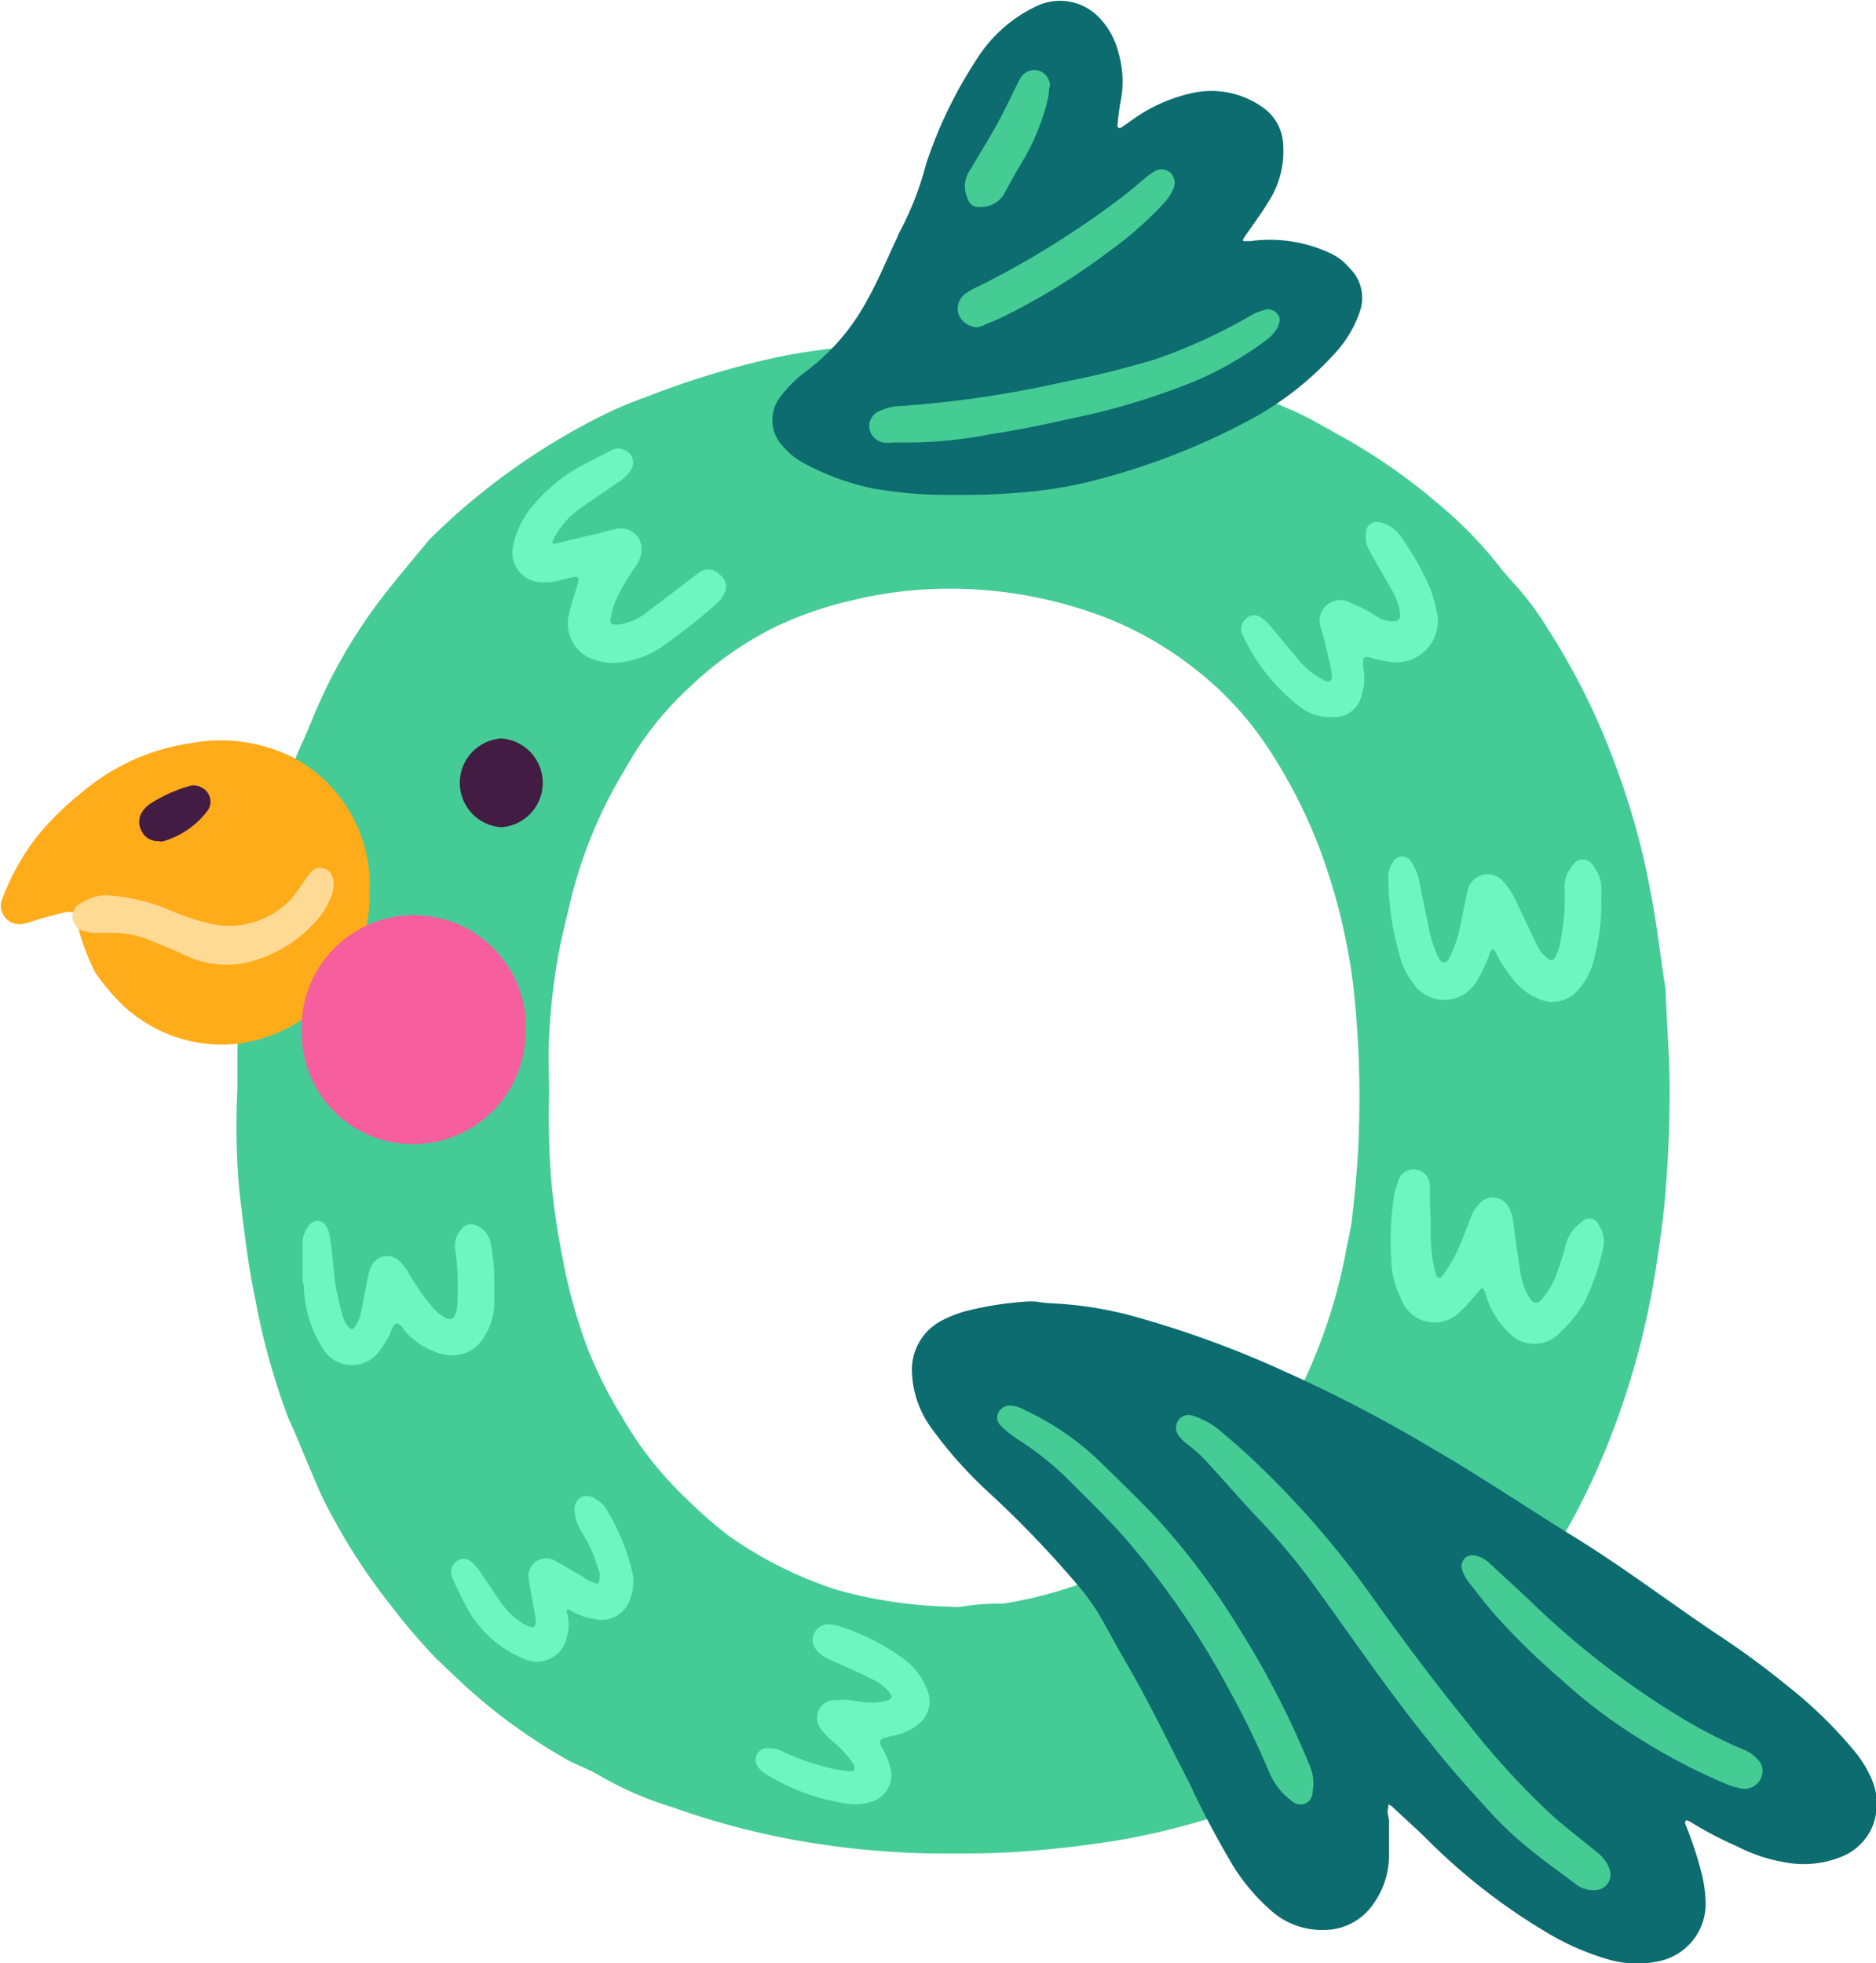 <svg xmlns="http://www.w3.org/2000/svg" viewBox="0 0 90.64 94.86"><defs><style>.cls-1{fill:#45cc96;}.cls-2{fill:#421c43;}.cls-3{fill:#6ff6c0;}.cls-4{fill:#ffac1b;}.cls-5{fill:#ffda95;}.cls-6{fill:#0d6c6f;}.cls-7{fill:#45cc95;}.cls-8{fill:#f75e9d;}</style></defs><g id="圖層_2" data-name="圖層 2"><g id="OBJECTS"><path class="cls-1" d="M11.47,52.67c0-.45,0-1.13,0-1.82a39.64,39.64,0,0,1,.41-4.62c.16-1.07.29-2.14.51-3.19a32.25,32.25,0,0,1,2.11-6.93c.39-.83.71-1.7,1.1-2.53a25.4,25.4,0,0,1,2.86-4.71c.71-.92,1.46-1.8,2.19-2.69a4.89,4.89,0,0,1,.39-.4A32.41,32.41,0,0,1,29.25,20a18.88,18.88,0,0,1,2-.83,41.17,41.17,0,0,1,6.72-2c1-.18,2.07-.33,3.12-.42s1.89-.13,2.83-.15c.53,0,1-.14,1.57-.12,1.71.05,3.41.13,5.11.27a30.75,30.75,0,0,1,5,.79,41.32,41.32,0,0,1,6.94,2.33c.77.35,1.49.78,2.23,1.19a28,28,0,0,1,4.48,3.08,20.59,20.59,0,0,1,3.06,3.06,13.76,13.76,0,0,0,.92,1.08,14.65,14.65,0,0,1,1.59,2.16,33.2,33.2,0,0,1,3.16,6.34A36.07,36.07,0,0,1,79.73,43c.32,1.6.49,3.22.75,4.83,0,0,0,.1,0,.16.06,1.62.2,3.25.19,4.88s-.07,3.15-.2,4.73c-.09,1.2-.27,2.4-.45,3.59A38.86,38.86,0,0,1,78.34,68a36.4,36.4,0,0,1-1.89,4.51,27.55,27.55,0,0,1-5,7A43.15,43.15,0,0,1,64.1,85.4a18,18,0,0,1-3.75,1.82,36.92,36.92,0,0,1-5.93,1.63q-2.45.42-4.92.6c-1.53.12-3,.11-4.57.1A40.77,40.77,0,0,1,40,89.16a37.72,37.72,0,0,1-7.57-1.86A16.24,16.24,0,0,1,29,85.81c-.53-.33-1.14-.52-1.69-.84a26.83,26.83,0,0,1-4.9-3.57c-.45-.43-.92-.86-1.37-1.3a30.4,30.4,0,0,1-2.15-2.52,29.24,29.24,0,0,1-3-4.62c-.37-.67-.65-1.38-.95-2.08s-.63-1.56-1-2.34a33.15,33.15,0,0,1-1.59-5.69c-.36-1.67-.55-3.37-.76-5.06A33.72,33.72,0,0,1,11.47,52.67Zm15.06.22a40.09,40.09,0,0,0,.1,4.1,36.61,36.61,0,0,0,.54,3.74,25.77,25.77,0,0,0,1.24,4.47A20.42,20.42,0,0,0,30,68.37a17.25,17.25,0,0,0,3.12,4,22.51,22.51,0,0,0,2,1.77,19.2,19.2,0,0,0,5.33,2.68,22,22,0,0,0,5.52.81,1.84,1.84,0,0,0,.47,0,11.5,11.5,0,0,1,1.65-.15,2.56,2.56,0,0,0,.39,0,20.67,20.67,0,0,0,10.3-4.81,14.51,14.51,0,0,0,2.87-3.43A26,26,0,0,0,65,60.62c.1-.57.25-1.14.32-1.71.17-1.48.31-3,.34-4.47a48.64,48.64,0,0,0-.29-6.93A29,29,0,0,0,64.11,42a24.72,24.72,0,0,0-2.68-5.61,16,16,0,0,0-3.76-4.12,17,17,0,0,0-4.3-2.45,21,21,0,0,0-8-1.37A19.89,19.89,0,0,0,41.2,29a17.51,17.51,0,0,0-3.86,1.35,16.59,16.59,0,0,0-4.09,2.92,15.38,15.38,0,0,0-2.69,3.28c-.15.25-.3.5-.44.75a22.42,22.42,0,0,0-2.5,6c-.18.76-.37,1.53-.54,2.3a30.86,30.86,0,0,0-.54,4.29C26.48,50.89,26.53,51.89,26.53,52.89Z"/><path class="cls-2" d="M24.22,35.68a2.15,2.15,0,0,1,0,4.29,2.15,2.15,0,0,1,0-4.29Z"/><path class="cls-3" d="M69.13,59.11a8.69,8.69,0,0,0,.17,2.18,2.78,2.78,0,0,0,.12.38.14.14,0,0,0,.25,0,6.77,6.77,0,0,0,.92-1.64c.17-.41.33-.83.49-1.25a1.76,1.76,0,0,1,.43-.65.85.85,0,0,1,1.39.22,1.81,1.81,0,0,1,.21.67c.1.76.2,1.51.32,2.26a3.9,3.9,0,0,0,.34,1.21,3.7,3.7,0,0,0,.21.33.29.29,0,0,0,.47,0,3.56,3.56,0,0,0,.65-1,13.27,13.27,0,0,0,.56-1.72,2,2,0,0,1,.77-1.07.49.49,0,0,1,.8.13,1.47,1.47,0,0,1,.23,1.13A11.51,11.51,0,0,1,76.51,63a6.6,6.6,0,0,1-1.14,1.39,1.68,1.68,0,0,1-2.47,0,4.07,4.07,0,0,1-1-1.5c-.07-.17-.11-.35-.18-.52s-.15-.15-.25,0l-.57.65a3.43,3.43,0,0,1-.33.33,1.72,1.72,0,0,1-2.9-.66,4.25,4.25,0,0,1-.45-1.82,14.12,14.12,0,0,1,.12-3,3.86,3.86,0,0,1,.2-.76.78.78,0,0,1,1.54.15,4.43,4.43,0,0,1,0,.63Z"/><path class="cls-3" d="M31,26.53a1.45,1.45,0,0,1-.32.87,12.82,12.82,0,0,0-.85,1.43,4.09,4.09,0,0,0-.32,1c-.05.27,0,.37.34.35a2.69,2.69,0,0,0,1.3-.52l1.82-1.38c.28-.21.54-.43.82-.62a.74.74,0,0,1,1,.12.69.69,0,0,1,.19.92,1.41,1.41,0,0,1-.38.49,28,28,0,0,1-2.8,2.18A4.57,4.57,0,0,1,30,32a2.75,2.75,0,0,1-1.53-.22,1.82,1.82,0,0,1-1-2c.11-.54.29-1.06.45-1.59.09-.3,0-.36-.3-.29s-.41.09-.61.15a2.86,2.86,0,0,1-.87.08,1.43,1.43,0,0,1-1.35-1.75,4.24,4.24,0,0,1,1-2,8.1,8.1,0,0,1,2.54-2l1.27-.65a.61.61,0,0,1,.53,0,.65.65,0,0,1,.34,1,2.09,2.09,0,0,1-.63.59c-.67.46-1.35.91-2,1.39a4.08,4.08,0,0,0-1.13,1.41.17.17,0,0,0,0,.14.19.19,0,0,0,.14,0L29,25.75a8.59,8.59,0,0,1,.84-.21A1,1,0,0,1,31,26.53Z"/><path class="cls-3" d="M77.37,43.79a10.53,10.53,0,0,1-.34,2.5,3.39,3.39,0,0,1-.83,1.59,1.6,1.6,0,0,1-1.94.34,2.93,2.93,0,0,1-1.12-.86A7.47,7.47,0,0,1,72.25,46c0-.06-.11-.1-.17-.15A2,2,0,0,0,72,46a6.6,6.6,0,0,1-.62,1.35,1.81,1.81,0,0,1-3.14.1,3.27,3.27,0,0,1-.53-1,13.79,13.79,0,0,1-.63-4,1.32,1.32,0,0,1,.24-.82.49.49,0,0,1,.85,0,2.53,2.53,0,0,1,.4.94c.15.77.32,1.54.47,2.32a6.28,6.28,0,0,0,.41,1.27c.06.14.14.32.31.34s.25-.17.31-.31a5.92,5.92,0,0,0,.49-1.49c.1-.46.19-.93.29-1.39a3.84,3.84,0,0,1,.11-.46,1,1,0,0,1,1.6-.34,3.93,3.93,0,0,1,.7,1.05l1,2.11a1.68,1.68,0,0,0,.55.66.19.19,0,0,0,.28,0,2.26,2.26,0,0,0,.31-.88A11,11,0,0,0,75.6,43a1.6,1.6,0,0,1,.19-.91c.17-.27.34-.57.7-.56s.48.29.64.53a1.7,1.7,0,0,1,.24,1Z"/><path class="cls-3" d="M14.62,61.27V60.09a1.35,1.35,0,0,1,.36-.94.47.47,0,0,1,.75.05,1.33,1.33,0,0,1,.2.51c.07.47.13.94.17,1.41a11.44,11.44,0,0,0,.44,2.39,1.34,1.34,0,0,0,.31.63.16.16,0,0,0,.27,0,1.78,1.78,0,0,0,.33-.79c.12-.54.21-1.08.32-1.62a2.33,2.33,0,0,1,.16-.53.85.85,0,0,1,1.38-.26,2.71,2.71,0,0,1,.47.64c.3.49.63,1,1,1.43a2,2,0,0,0,.76.67.29.29,0,0,0,.45-.15,1.48,1.48,0,0,0,.11-.62A13.19,13.19,0,0,0,22,60.39a1.16,1.16,0,0,1,.3-1A.56.56,0,0,1,23,59.2a1.15,1.15,0,0,1,.71.88,9,9,0,0,1,.17,1.56c0,.45,0,.89,0,1.34a3.12,3.12,0,0,1-.46,1.57,1.8,1.8,0,0,1-2,.89,3.59,3.59,0,0,1-1.8-1.07c-.07-.07-.12-.17-.19-.25-.2-.24-.32-.22-.45,0s-.09.25-.15.37a6,6,0,0,1-.46.73,1.63,1.63,0,0,1-2.78-.08,5.82,5.82,0,0,1-.91-3C14.6,61.9,14.62,61.58,14.62,61.27Z"/><path class="cls-3" d="M64.34,34.64a2.31,2.31,0,0,1-1.55-.5,9.29,9.29,0,0,1-2.73-3.42.64.64,0,0,1,.1-.79.58.58,0,0,1,.79-.08,2.29,2.29,0,0,1,.45.43c.4.46.77.94,1.17,1.39A4.07,4.07,0,0,0,64,32.89c.23.1.37,0,.35-.22a3.2,3.2,0,0,0-.08-.54c-.14-.59-.26-1.19-.44-1.76a1,1,0,0,1,1.43-1.24,7,7,0,0,1,1.19.61,1.38,1.38,0,0,0,.88.28c.23,0,.36-.14.32-.35a3.33,3.33,0,0,0-.31-1l-.9-1.57c-.12-.21-.23-.41-.34-.63a1.15,1.15,0,0,1-.11-.61c0-.58.39-.77.92-.55a1.64,1.64,0,0,1,.83.7,12.93,12.93,0,0,1,1.41,2.55c.1.32.2.65.27,1A2,2,0,0,1,67.35,32a5.84,5.84,0,0,1-1.23-.25.19.19,0,0,0-.26.19,1.46,1.46,0,0,0,0,.31,2.46,2.46,0,0,1-.07,1.32A1.33,1.33,0,0,1,64.34,34.64Z"/><path class="cls-3" d="M40.89,82.12l.66.1a3,3,0,0,0,1.33-.06c.22-.08.25-.16.13-.34a2.28,2.28,0,0,0-.86-.68c-.37-.2-.76-.36-1.14-.54l-1-.45a1.42,1.42,0,0,1-.55-.42.7.7,0,0,1-.12-.81.75.75,0,0,1,.7-.44,2,2,0,0,1,.54.1,11.1,11.1,0,0,1,3,1.51,3.31,3.31,0,0,1,1.23,1.6,1.39,1.39,0,0,1-.44,1.62,2.47,2.47,0,0,1-1,.5l-.54.13c-.33.09-.39.21-.22.5a3.66,3.66,0,0,1,.42,1,1.34,1.34,0,0,1-.92,1.61,2.45,2.45,0,0,1-1.17.1,10.29,10.29,0,0,1-3.9-1.41,1.42,1.42,0,0,1-.41-.36.57.57,0,0,1,.44-.92,1.63,1.63,0,0,1,.83.21,12.43,12.43,0,0,0,2.39.8,6.49,6.49,0,0,0,.77.11.31.31,0,0,0,.22-.07s0-.15,0-.21a4.83,4.83,0,0,0-1-1.12,3.55,3.55,0,0,1-.65-.69.86.86,0,0,1,.58-1.34C40.43,82.14,40.64,82.14,40.89,82.12Z"/><path class="cls-3" d="M25.83,77.94c-.07-.42-.18-1-.28-1.61a.85.85,0,0,1,.6-1,.91.91,0,0,1,.75.13c.44.24.87.5,1.3.75a1.33,1.33,0,0,0,.71.3,1,1,0,0,0-.05-.83,6,6,0,0,0-.67-1.51,3,3,0,0,1-.29-.56,1.59,1.59,0,0,1-.13-.53.7.7,0,0,1,.31-.75.72.72,0,0,1,.74.13,1.21,1.21,0,0,1,.45.42A10.46,10.46,0,0,1,30.56,76a2.29,2.29,0,0,1-.11,1.24,1.45,1.45,0,0,1-1.67,1,3.19,3.19,0,0,1-1.25-.45.17.17,0,0,0-.14,0,.18.18,0,0,0,0,.14,2,2,0,0,1,0,1.16,1.48,1.48,0,0,1-2.08,1.06,5.53,5.53,0,0,1-2.72-2.42c-.24-.41-.43-.84-.64-1.27a1.45,1.45,0,0,1-.11-.29.62.62,0,0,1,.26-.76.6.6,0,0,1,.78.15,2.63,2.63,0,0,1,.39.49c.32.46.61.93.93,1.37a3.38,3.38,0,0,0,1.29,1.14c.27.13.4.06.4-.23A3.31,3.31,0,0,0,25.83,77.94Z"/><path class="cls-4" d="M17.85,43a7,7,0,0,1-2.13,5.33,7.28,7.28,0,0,1-4.14,2.09,7,7,0,0,1-5.7-1.9,11.25,11.25,0,0,1-1.26-1.5,10.06,10.06,0,0,1-.86-2.29c0-.07,0-.15,0-.23-.09-.37-.23-.5-.61-.42s-.87.22-1.3.34a6.45,6.45,0,0,1-.75.22.89.89,0,0,1-1-.57.83.83,0,0,1,0-.62,11.77,11.77,0,0,1,1.66-3,14.29,14.29,0,0,1,2.18-2.15,10.42,10.42,0,0,1,5.33-2.4,7.8,7.8,0,0,1,4.77.64,6.94,6.94,0,0,1,3.67,4.78A6,6,0,0,1,17.85,43Z"/><path class="cls-2" d="M7.66,40.64a.86.86,0,0,1-.81-.47.9.9,0,0,1,.06-1,1.4,1.4,0,0,1,.4-.37A7.1,7.1,0,0,1,9.08,38a.78.78,0,0,1,.68.06.76.76,0,0,1,.29,1.08,4.1,4.1,0,0,1-2.21,1.52A.82.82,0,0,1,7.66,40.64Z"/><path class="cls-5" d="M5.13,43.25A9.79,9.79,0,0,1,8,43.89a12.2,12.2,0,0,0,2.08.72,4.1,4.1,0,0,0,4-1.19,8.22,8.22,0,0,0,.6-.82,3.61,3.61,0,0,1,.33-.44.57.57,0,0,1,.63-.2.62.62,0,0,1,.45.51,1.44,1.44,0,0,1-.06.77,3.75,3.75,0,0,1-.72,1.22,6.45,6.45,0,0,1-2.93,1.92A4.56,4.56,0,0,1,9,46.18c-.57-.27-1.15-.5-1.73-.74a4.72,4.72,0,0,0-1.92-.37c-.26,0-.53,0-.79,0A2.49,2.49,0,0,1,4.09,45a.75.75,0,0,1-.59-.67.71.71,0,0,1,.43-.7A2.29,2.29,0,0,1,5.13,43.25Z"/><path class="cls-6" d="M67.11,87.94c0,.61,0,1.22,0,1.82a4,4,0,0,1-.7,2.15A2.89,2.89,0,0,1,64,93.25a3.71,3.71,0,0,1-2.66-1,9.68,9.68,0,0,1-1.77-2.11,44.26,44.26,0,0,1-2.11-4c-1-1.92-1.92-3.86-3-5.72-.39-.66-.75-1.33-1.12-2a10.71,10.71,0,0,0-1.15-1.69A50.46,50.46,0,0,0,47.65,72,20.61,20.61,0,0,1,45,69a4.86,4.86,0,0,1-.94-2.72,2.68,2.68,0,0,1,1.43-2.47,5.93,5.93,0,0,1,1.17-.46,16.46,16.46,0,0,1,2.88-.46,3.32,3.32,0,0,1,.54,0,5.71,5.71,0,0,0,.71.08,18.24,18.24,0,0,1,4.27.71,48.79,48.79,0,0,1,7,2.58,68.28,68.28,0,0,1,7,3.64c2.37,1.36,4.63,2.9,7,4.36s4.55,3.12,6.84,4.66a40.44,40.44,0,0,1,3.44,2.52,21.37,21.37,0,0,1,3.27,3.18,5.64,5.64,0,0,1,.85,1.41,2.92,2.92,0,0,1-.1,2.45,2.74,2.74,0,0,1-1.46,1.26,4.86,4.86,0,0,1-2.72.23,7.72,7.72,0,0,1-2.23-.75A17.41,17.41,0,0,1,81.63,88c-.06,0-.14-.1-.2,0a.22.22,0,0,0,0,.14,17.52,17.52,0,0,1,.77,2.32A6.37,6.37,0,0,1,82.41,92a2.83,2.83,0,0,1-2.26,2.76,5,5,0,0,1-2.49-.1,12.53,12.53,0,0,1-2.88-1.26A29.23,29.23,0,0,1,69,88.92c-.57-.57-1.19-1.11-1.78-1.67a.84.84,0,0,0-.14-.06.43.43,0,0,0,0,.13C67,87.53,67.08,87.74,67.11,87.94Z"/><path class="cls-7" d="M77.81,90.51a.75.75,0,0,1-.6.8A1.4,1.4,0,0,1,76.09,91c-.67-.5-1.37-1-2-1.51a16.83,16.83,0,0,1-1.92-1.75C71.08,86.56,70,85.35,69,84.08c-1.89-2.33-3.57-4.81-5.33-7.23a30.41,30.41,0,0,0-2.75-3.35c-.87-.9-1.69-1.87-2.54-2.79a6.56,6.56,0,0,0-1-.92,2,2,0,0,1-.44-.44.63.63,0,0,1,0-.74.61.61,0,0,1,.71-.2,3.84,3.84,0,0,1,1.24.67c.42.35.84.71,1.25,1.08a44.39,44.39,0,0,1,6.09,6.9c1.48,2.08,3,4.12,4.61,6.1A38,38,0,0,0,75,87.72c.66.59,1.38,1.13,2.07,1.7a2.05,2.05,0,0,1,.58.63A1.24,1.24,0,0,1,77.81,90.51Z"/><path class="cls-7" d="M63.46,86.18a4.87,4.87,0,0,1-.06.55.58.58,0,0,1-.93.33,3.34,3.34,0,0,1-1.13-1.39,42.19,42.19,0,0,0-2-4.11,40,40,0,0,0-4.64-6.84c-1-1.2-2.16-2.29-3.27-3.41a14.57,14.57,0,0,0-2.23-1.75,4.73,4.73,0,0,1-.86-.69.52.52,0,0,1-.12-.58.63.63,0,0,1,.62-.38,1.71,1.71,0,0,1,.67.22,13.2,13.2,0,0,1,3.57,2.43c.94.92,1.89,1.83,2.79,2.78a34.84,34.84,0,0,1,4,5.34,43.09,43.09,0,0,1,3.36,6.51A2.4,2.4,0,0,1,63.46,86.18Z"/><path class="cls-7" d="M84.25,86.43a3.26,3.26,0,0,1-1-.3,27.54,27.54,0,0,1-3.84-2,25.47,25.47,0,0,1-4-3,34.47,34.47,0,0,1-3-2.91c-.53-.58-1-1.21-1.49-1.83a1.84,1.84,0,0,1-.28-.56.53.53,0,0,1,.61-.68,1.51,1.51,0,0,1,.75.41l1.85,1.71a40.56,40.56,0,0,0,7.54,5.82,23.92,23.92,0,0,0,2.81,1.43,1.72,1.72,0,0,1,.71.48.78.78,0,0,1,.19.87A.87.87,0,0,1,84.25,86.43Z"/><path class="cls-6" d="M46.09,23.91a20.67,20.67,0,0,1-3.92-.31,12.18,12.18,0,0,1-3.31-1.21,3.41,3.41,0,0,1-1-.79,1.83,1.83,0,0,1-.19-2.38,6.07,6.07,0,0,1,1.4-1.37,10.49,10.49,0,0,0,2.79-3.28c.57-1,1-2.07,1.5-3.12a1.33,1.33,0,0,1,.09-.21,15.07,15.07,0,0,0,1.29-3.3,21.4,21.4,0,0,1,2.4-5,6.89,6.89,0,0,1,3-2.67,2.62,2.62,0,0,1,2.9.51,3.73,3.73,0,0,1,1,1.77,4.93,4.93,0,0,1,.12,2.26A10.17,10.17,0,0,0,54,6a.18.18,0,0,0,0,.14.15.15,0,0,0,.21,0l.51-.36a7.85,7.85,0,0,1,2.86-1.28A4.29,4.29,0,0,1,61,5.18a2.31,2.31,0,0,1,1,1.86,4.45,4.45,0,0,1-.71,2.7c-.25.43-.55.83-.83,1.24-.12.18-.25.34-.36.52s0,.15.09.15l.23,0a6.86,6.86,0,0,1,3.84.58,2.6,2.6,0,0,1,.93.71A2,2,0,0,1,65.72,15a5.61,5.61,0,0,1-1.16,2,15.3,15.3,0,0,1-4.12,3.26,33.52,33.52,0,0,1-8.08,3.08,21.07,21.07,0,0,1-2.72.43A33.27,33.27,0,0,1,46.09,23.91Z"/><path class="cls-7" d="M44,21.38h-.86a1.83,1.83,0,0,1-.47,0,.85.85,0,0,1-.67-.7.8.8,0,0,1,.49-.82,2.4,2.4,0,0,1,1-.24,52,52,0,0,0,7.93-1.17,44.77,44.77,0,0,0,4.43-1.1,26.6,26.6,0,0,0,4.51-2.06,2.71,2.71,0,0,1,.79-.33.57.57,0,0,1,.61.27c.13.17.05.35,0,.52a1.76,1.76,0,0,1-.55.66,16.44,16.44,0,0,1-3.46,2,34.07,34.07,0,0,1-6.18,1.85c-1.23.28-2.46.53-3.71.72A21.27,21.27,0,0,1,44,21.38Z"/><path class="cls-7" d="M47.24,15.81a1,1,0,0,1-.92-.61.89.89,0,0,1,.31-1,3.18,3.18,0,0,1,.62-.35,43.48,43.48,0,0,0,7.08-4.42c.37-.29.73-.6,1.09-.9a3.88,3.88,0,0,1,.33-.23.63.63,0,0,1,.74,0,.66.66,0,0,1,.22.77,2.32,2.32,0,0,1-.46.73,17.05,17.05,0,0,1-2.59,2.29,31.92,31.92,0,0,1-5.16,3.2,8.41,8.41,0,0,1-.87.37C47.49,15.76,47.33,15.78,47.24,15.81Z"/><path class="cls-7" d="M50.68,4.48a6,6,0,0,1-.17.76,11.35,11.35,0,0,1-1,2.38c-.36.58-.69,1.18-1,1.76a1.3,1.3,0,0,1-1.12.62.57.57,0,0,1-.65-.44,1.35,1.35,0,0,1,.09-1.28c.28-.45.53-.91.81-1.35A27.48,27.48,0,0,0,49,4.36c.1-.18.18-.38.29-.56a.79.79,0,0,1,.86-.4.79.79,0,0,1,.58.76C50.69,4.24,50.68,4.32,50.68,4.48Z"/><path class="cls-8" d="M25.39,49.85A5.42,5.42,0,0,1,20,55.28a5.36,5.36,0,0,1-5.42-5.41,5.42,5.42,0,1,1,10.83,0Z"/></g></g></svg>